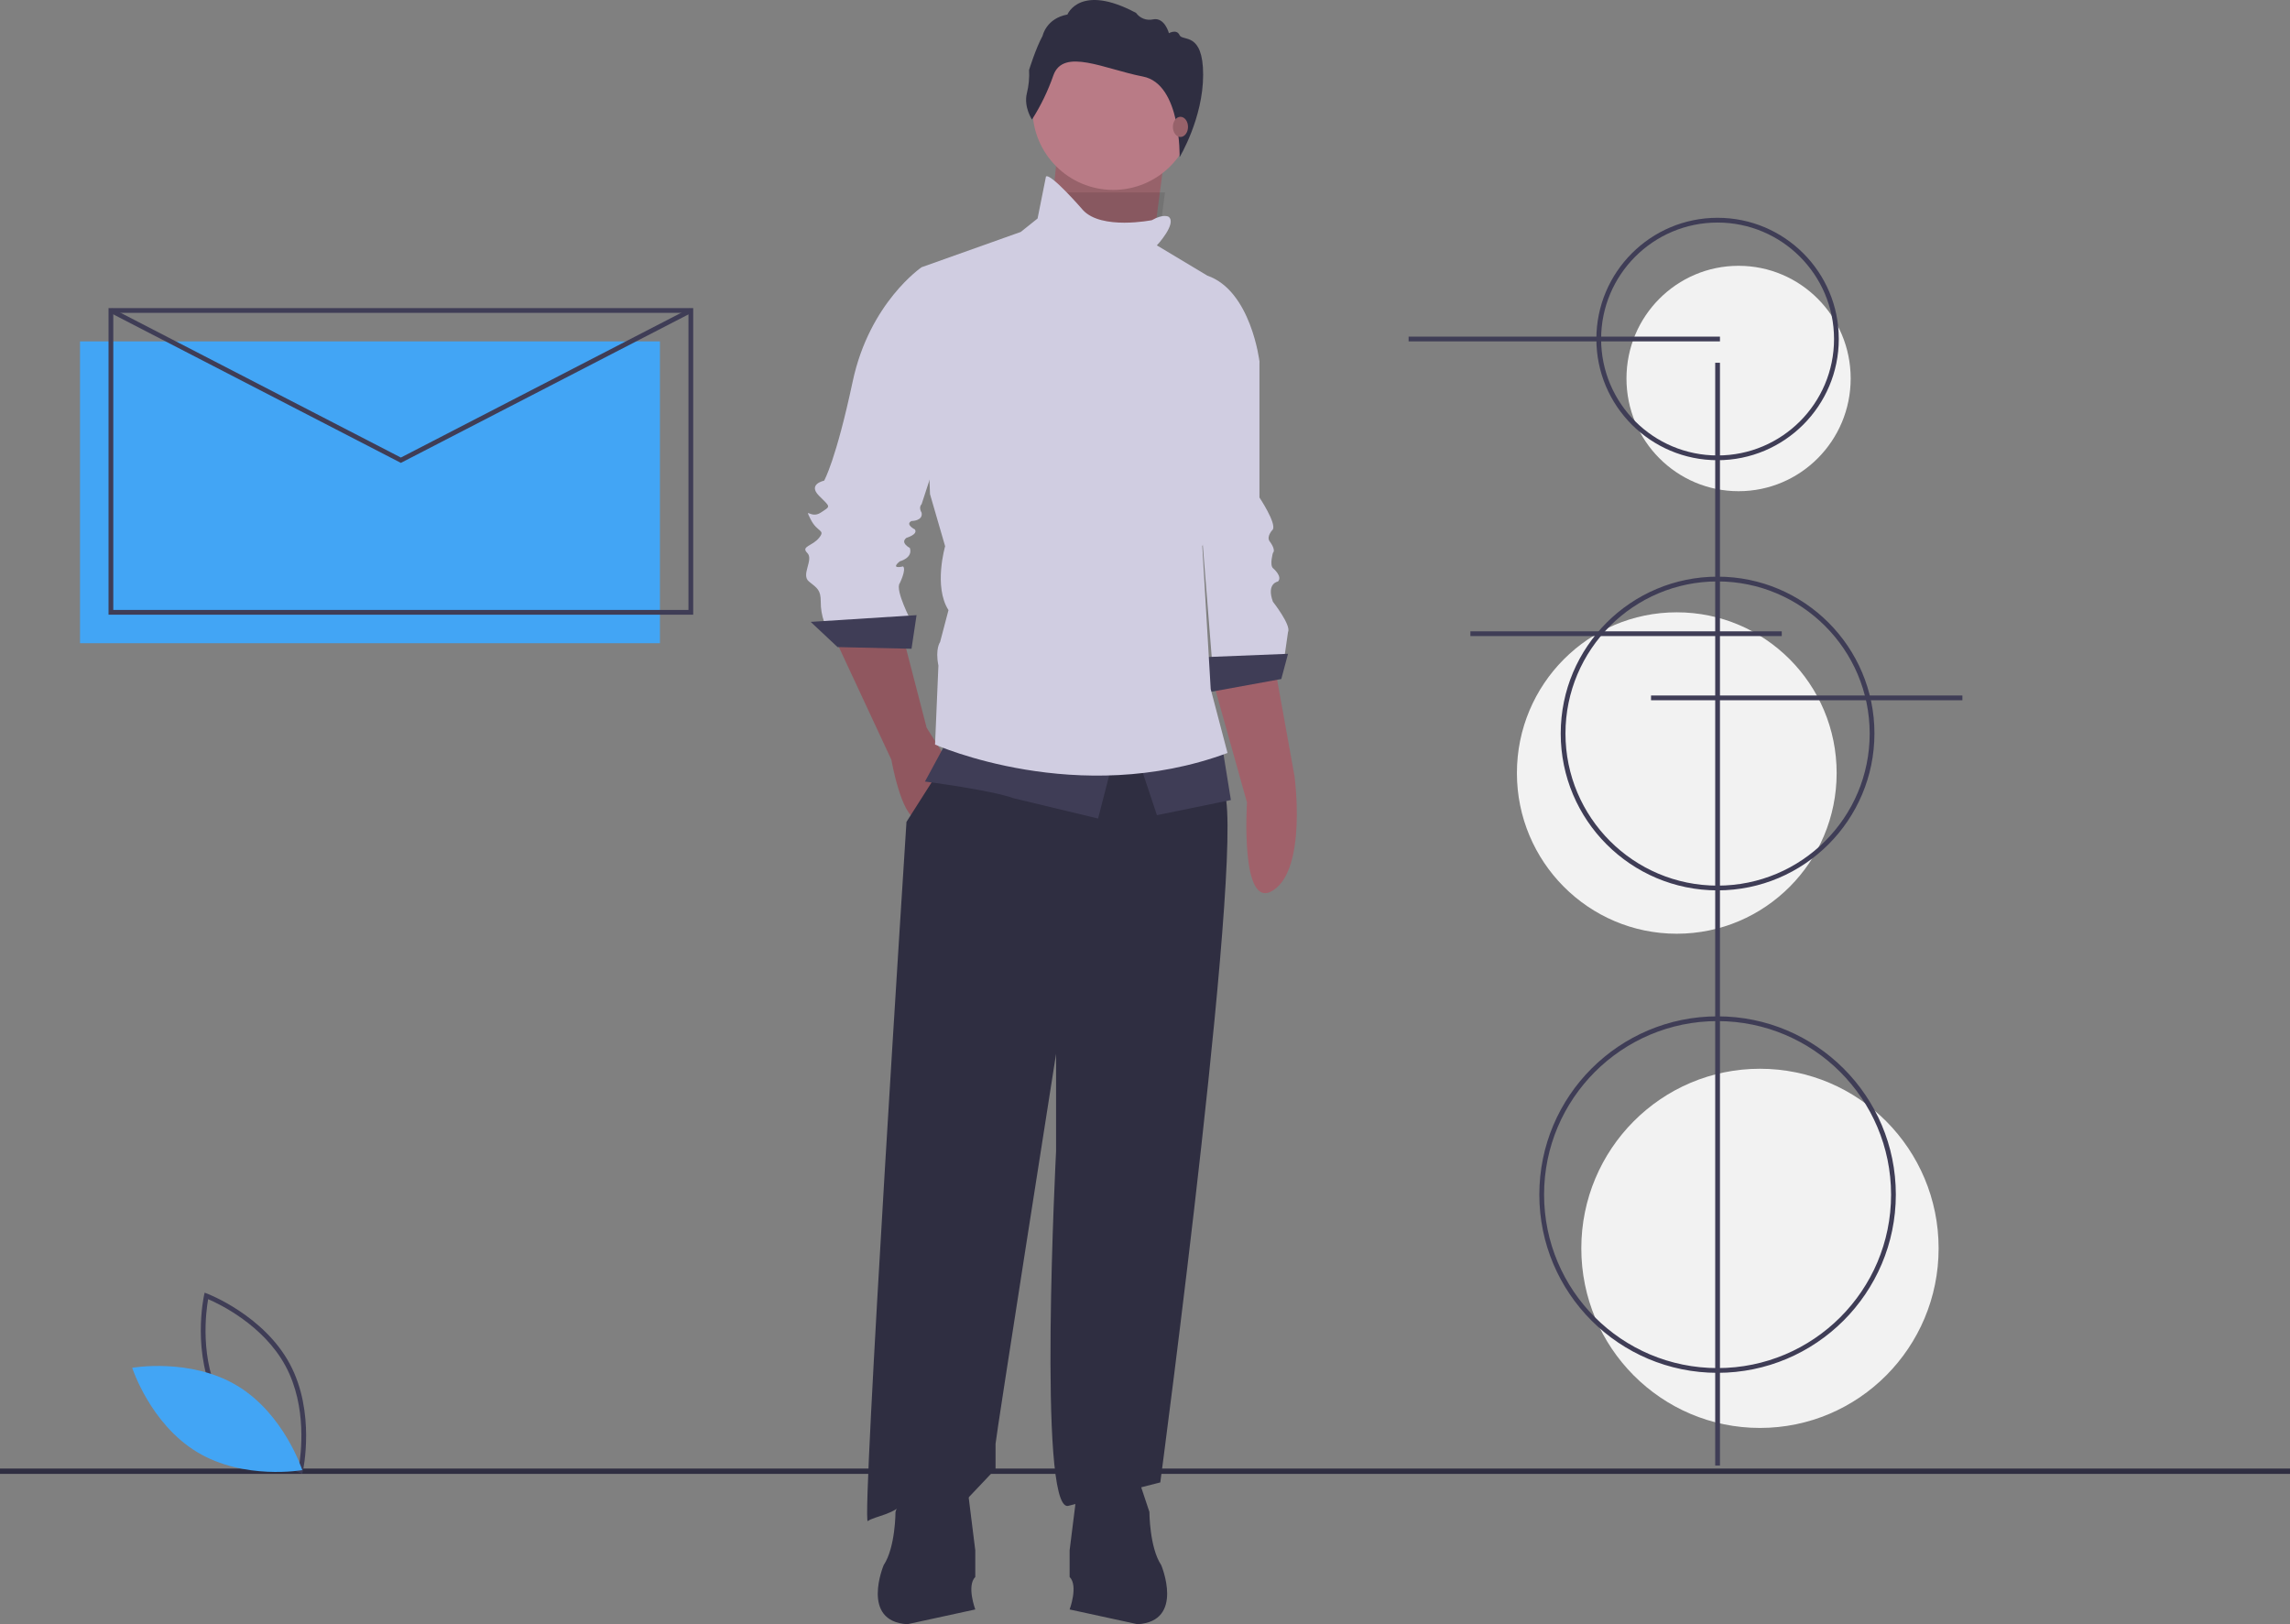<?xml version="1.0" encoding="UTF-8" standalone="no"?><!-- Generator: Gravit.io --><svg xmlns="http://www.w3.org/2000/svg" xmlns:xlink="http://www.w3.org/1999/xlink" style="isolation:isolate" viewBox="0 0.36 963.51 683.419" width="963.51pt" height="683.419pt"><rect x="0" y="0.36" width="963.51" height="683.419" fill="#808080" stroke="none"/><g><ellipse vector-effect="non-scaling-stroke" cx="731.499" cy="159.62" rx="47.168" ry="47.419" fill="rgb(242,242,242)"/><ellipse vector-effect="non-scaling-stroke" cx="705.499" cy="325.62" rx="67.263" ry="67.62" fill="rgb(242,242,242)"/><ellipse vector-effect="non-scaling-stroke" cx="740.499" cy="525.62" rx="75.168" ry="75.567" fill="rgb(242,242,242)"/><rect x="33.667" y="144" width="244" height="127" transform="matrix(1,0,0,1,0,0)" fill="rgb(66,165,245)"/><rect x="0" y="618.279" width="963.51" height="2.241" transform="matrix(1,0,0,1,0,0)" fill="rgb(47,46,65)"/><path d=" M 510.109 286.067 L 524.667 338 C 524.667 338 521.667 384 535.667 375 C 549.994 365.79 544.667 327 544.667 327 L 536.275 280.409 L 510.109 286.067 Z " fill="rgb(160,97,106)"/><path d=" M 517.888 140.381 L 529.91 152.404 L 529.91 209.688 C 529.91 209.688 536.983 220.296 535.568 223.125 C 535.568 223.125 532.739 225.954 534.154 228.075 C 534.154 228.075 536.983 231.611 535.568 233.026 C 535.568 233.026 534.154 237.976 535.568 239.391 C 535.568 239.391 539.811 242.927 537.69 245.048 C 537.69 245.048 532.739 245.756 535.568 253.535 C 535.568 253.535 543.347 263.436 541.933 266.265 C 541.933 266.265 540.519 276.166 540.519 276.166 L 510.109 280.409 L 503.744 200.494 L 517.888 140.381 Z " fill="rgb(208,205,225)"/><path d=" M 541.933 275.459 L 506.572 276.873 L 507.987 291.724 L 539.104 286.067 L 541.933 275.459 L 541.933 275.459 Z " fill="rgb(63,61,86)"/><path d=" M 444.692 66.478 L 440.448 108.91 L 483.588 115.275 L 486.771 90.877 L 489.953 66.478 L 444.692 66.478 L 444.692 66.478 Z " fill="rgb(151,98,106)"/><g opacity="0.1"><path d=" M 444.906 81.314 L 440.662 123.746 L 483.802 130.111 L 486.985 105.713 L 490.167 81.314 L 444.906 81.314 L 444.906 81.314 Z " fill="rgb(0,0,0)"/></g><path d=" M 350.986 268.386 L 375.031 320.013 C 375.031 320.013 379.275 344.058 385.639 344.765 C 385.639 344.765 398.369 320.013 398.369 320.013 L 389.883 306.576 L 379.982 268.386 L 350.986 268.386 Z " fill="rgb(144,87,95)"/><path d=" M 401.198 315.062 L 381.396 346.18 C 381.396 346.18 362.302 642.501 365.13 640.379 C 367.959 638.258 377.153 637.55 380.689 631.893 C 384.225 626.235 406.149 631.893 406.149 631.893 L 418.878 618.456 L 418.878 607.848 C 418.878 605.726 444.338 443.775 444.338 443.775 L 444.338 484.793 C 444.338 484.793 436.559 635.429 449.288 634.014 C 449.288 634.014 488.185 624.113 488.185 624.113 C 488.185 624.113 525.667 342.644 514.352 332.035 C 514.352 332.035 498.086 297.382 498.086 297.382 L 401.198 315.062 Z " fill="rgb(47,46,65)"/><circle vector-effect="non-scaling-stroke" cx="468.383" cy="46.322" r="33.946" fill="rgb(185,123,134)"/><path d=" M 392.712 115.629 L 387.761 112.8 C 387.761 112.8 365.838 127.652 358.765 160.89 C 351.693 194.129 346.743 202.616 346.743 202.616 C 346.743 202.616 339.671 204.03 344.621 208.981 C 349.572 213.931 349.572 213.224 345.328 216.053 C 341.085 218.882 338.256 213.224 341.085 218.882 C 343.914 224.539 347.45 223.125 344.621 226.661 C 341.792 230.197 336.842 230.197 339.671 233.026 C 342.5 235.855 336.842 242.22 340.378 245.048 C 343.914 247.877 345.328 248.584 345.328 253.535 C 345.307 256.424 345.785 259.295 346.743 262.022 L 383.518 262.022 C 383.518 262.022 376.446 248.585 378.567 245.756 C 378.567 245.756 381.396 240.098 379.982 238.684 C 379.982 238.684 374.324 240.098 378.567 236.562 C 378.567 236.562 384.225 235.148 382.811 230.904 C 382.811 230.904 378.567 228.783 381.396 226.661 C 381.396 226.661 386.347 225.247 384.932 223.125 C 384.932 223.125 380.689 221.003 383.518 219.589 C 383.518 219.589 388.468 219.589 387.761 216.053 C 387.761 216.053 386.347 213.931 387.761 212.517 C 387.761 212.517 404.027 163.012 404.027 161.598 C 404.027 160.183 392.712 115.629 392.712 115.629 Z " fill="rgb(208,205,225)"/><path d=" M 385.639 259.193 L 341.085 262.022 L 352.401 272.63 L 383.518 273.337 L 385.639 259.193 L 385.639 259.193 Z " fill="rgb(63,61,86)"/><path d=" M 398.369 312.233 L 389.176 329.207 C 389.176 329.207 416.757 332.743 426.658 336.279 C 426.658 336.279 462.018 344.765 462.018 344.765 L 468.383 320.013 L 398.369 312.233 Z " fill="rgb(63,61,86)"/><path d=" M 478.991 320.013 L 486.771 343.351 L 517.888 336.986 L 514.352 315.062 L 478.991 320.013 L 478.991 320.013 Z " fill="rgb(63,61,86)"/><path d=" M 491.721 91.584 C 491.721 91.584 489.599 90.169 484.649 92.998 C 484.649 92.998 463.433 97.241 455.653 88.755 C 455.653 88.755 442.216 73.196 440.095 74.611 C 440.095 74.611 436.559 92.291 436.559 92.291 L 429.487 97.949 L 387.761 112.8 L 391.297 208.274 L 397.662 230.197 C 397.662 230.197 392.712 247.17 399.076 257.071 C 399.076 257.071 395.54 270.508 395.54 270.508 C 395.54 270.508 393.419 273.337 394.833 280.409 C 394.833 280.409 393.419 313.648 393.419 313.648 C 393.419 313.648 453.532 340.522 516.473 317.184 L 509.401 290.31 L 505.865 230.197 C 505.865 230.197 509.401 220.296 508.694 216.053 C 508.694 216.053 529.91 152.404 529.91 152.404 C 529.91 152.404 526.374 122.701 507.987 116.336 C 507.987 116.336 486.771 103.606 486.771 103.606 C 486.771 103.606 495.257 94.413 491.721 91.584 Z " fill="rgb(208,205,225)"/><path d=" M 434.202 50.671 C 434.202 50.671 430.676 45.383 432.032 39.689 C 432.842 36.456 433.162 33.119 432.981 29.791 C 432.981 29.791 435.829 20.572 438.676 15.42 C 438.676 15.42 440.167 8.098 449.116 6.471 C 449.116 6.471 454.403 -6.816 477.995 5.793 C 479.622 8.066 482.457 9.136 485.18 8.505 C 490.061 7.556 491.824 14.335 491.824 14.335 C 491.824 14.335 495.078 12.437 496.298 15.148 C 497.518 17.86 506.219 13.521 506.219 31.824 C 506.219 50.128 496.318 66.478 496.318 66.478 C 496.318 66.478 497.044 35.689 480.909 32.571 C 464.775 29.452 447.421 20.368 443.218 32.028 C 440.949 38.573 437.923 44.829 434.202 50.671 L 434.202 50.671 Z " fill="rgb(47,46,65)"/><ellipse vector-effect="non-scaling-stroke" cx="496.672" cy="53.748" rx="3.182" ry="4.243" fill="rgb(151,98,106)"/><path d=" M 478.638 621.608 L 483.612 636.529 C 483.612 636.529 483.612 651.45 488.585 658.91 C 488.585 658.91 498.533 682.535 478.638 683.779 C 478.638 683.779 450.039 677.562 450.039 677.562 C 450.039 677.562 453.769 667.614 450.039 663.884 C 450.039 663.884 450.039 652.693 450.039 652.693 L 453.769 622.851 L 478.638 621.608 Z " fill="rgb(47,46,65)"/><path d=" M 381.751 621.608 L 376.777 636.529 C 376.777 636.529 376.777 651.45 371.803 658.91 C 371.803 658.91 361.856 682.535 381.751 683.779 C 381.751 683.779 410.349 677.562 410.349 677.562 C 410.349 677.562 406.619 667.614 410.349 663.884 C 410.349 663.884 410.349 652.693 410.349 652.693 L 406.619 622.851 L 381.751 621.608 Z " fill="rgb(47,46,65)"/><rect x="721.667" y="153" width="2" height="464" transform="matrix(1,0,0,1,0,0)" fill="rgb(63,61,86)"/><path d=" M 722.667 578 C 681.246 578 647.667 544.421 647.667 503 C 647.667 461.579 681.246 428 722.667 428 C 764.088 428 797.667 461.579 797.667 503 C 797.62 544.402 764.069 577.953 722.667 578 L 722.667 578 Z  M 722.667 430 C 682.35 430 649.667 462.683 649.667 503 C 649.667 543.317 682.35 576 722.667 576 C 762.984 576 795.667 543.317 795.667 503 C 795.621 462.702 762.965 430.046 722.667 430 L 722.667 430 Z " fill="rgb(63,61,86)"/><path d=" M 722.667 375 C 686.216 375 656.667 345.451 656.667 309 C 656.667 272.549 686.216 243 722.667 243 C 759.118 243 788.667 272.549 788.667 309 C 788.626 345.434 759.101 374.959 722.667 375 L 722.667 375 Z  M 722.667 245 C 687.321 245 658.667 273.654 658.667 309 C 658.667 344.346 687.321 373 722.667 373 C 758.013 373 786.667 344.346 786.667 309 C 786.627 273.67 757.997 245.04 722.667 245 L 722.667 245 Z " fill="rgb(63,61,86)"/><path d=" M 722.667 194 C 694.501 194 671.667 171.167 671.667 143 C 671.667 114.833 694.501 92 722.667 92 C 750.834 92 773.667 114.833 773.667 143 C 773.635 171.153 750.82 193.968 722.667 194 L 722.667 194 Z  M 722.667 94 C 695.605 94 673.667 115.938 673.667 143 C 673.667 170.062 695.605 192 722.667 192 C 749.729 192 771.667 170.062 771.667 143 C 771.636 115.951 749.716 94.031 722.667 94 L 722.667 94 Z " fill="rgb(63,61,86)"/><rect x="592.667" y="142" width="131" height="2" transform="matrix(1,0,0,1,0,0)" fill="rgb(63,61,86)"/><rect x="618.667" y="266" width="131" height="2" transform="matrix(1,0,0,1,0,0)" fill="rgb(63,61,86)"/><rect x="694.667" y="293" width="131" height="2" transform="matrix(1,0,0,1,0,0)" fill="rgb(63,61,86)"/><path d=" M 291.667 259 L 45.667 259 L 45.667 130 L 291.667 130 L 291.667 259 Z  M 47.667 257 L 289.667 257 L 289.667 132 L 47.667 132 L 47.667 257 Z " fill="rgb(63,61,86)"/><path d=" M 168.667 195.125 L 46.208 131.889 L 47.126 130.111 L 168.667 192.875 L 290.208 130.111 L 291.126 131.889 L 168.667 195.125 L 168.667 195.125 Z " fill="rgb(63,61,86)"/><path d=" M 127.186 620.458 L 126.113 620.056 C 125.877 619.967 102.404 610.974 91.409 590.582 C 80.412 570.189 85.797 545.637 85.852 545.392 L 86.106 544.273 L 87.179 544.676 C 87.414 544.765 110.887 553.758 121.883 574.149 C 132.879 594.542 127.494 619.095 127.439 619.34 L 127.186 620.458 Z  M 93.169 589.633 C 102.466 606.874 121.014 615.712 125.714 617.729 C 126.608 612.692 129.41 592.323 120.122 575.099 C 110.835 557.876 92.279 549.024 87.577 547.002 C 86.683 552.042 83.882 572.409 93.169 589.633 L 93.169 589.633 Z " fill="rgb(63,61,86)"/><path d=" M 99.812 583.429 C 119.572 595.318 127.183 618.932 127.183 618.932 C 127.183 618.932 102.755 623.27 82.994 611.382 C 63.234 599.493 55.623 575.879 55.623 575.879 C 55.623 575.879 80.051 571.54 99.812 583.429 Z " fill="rgb(66,165,245)"/></g></svg>